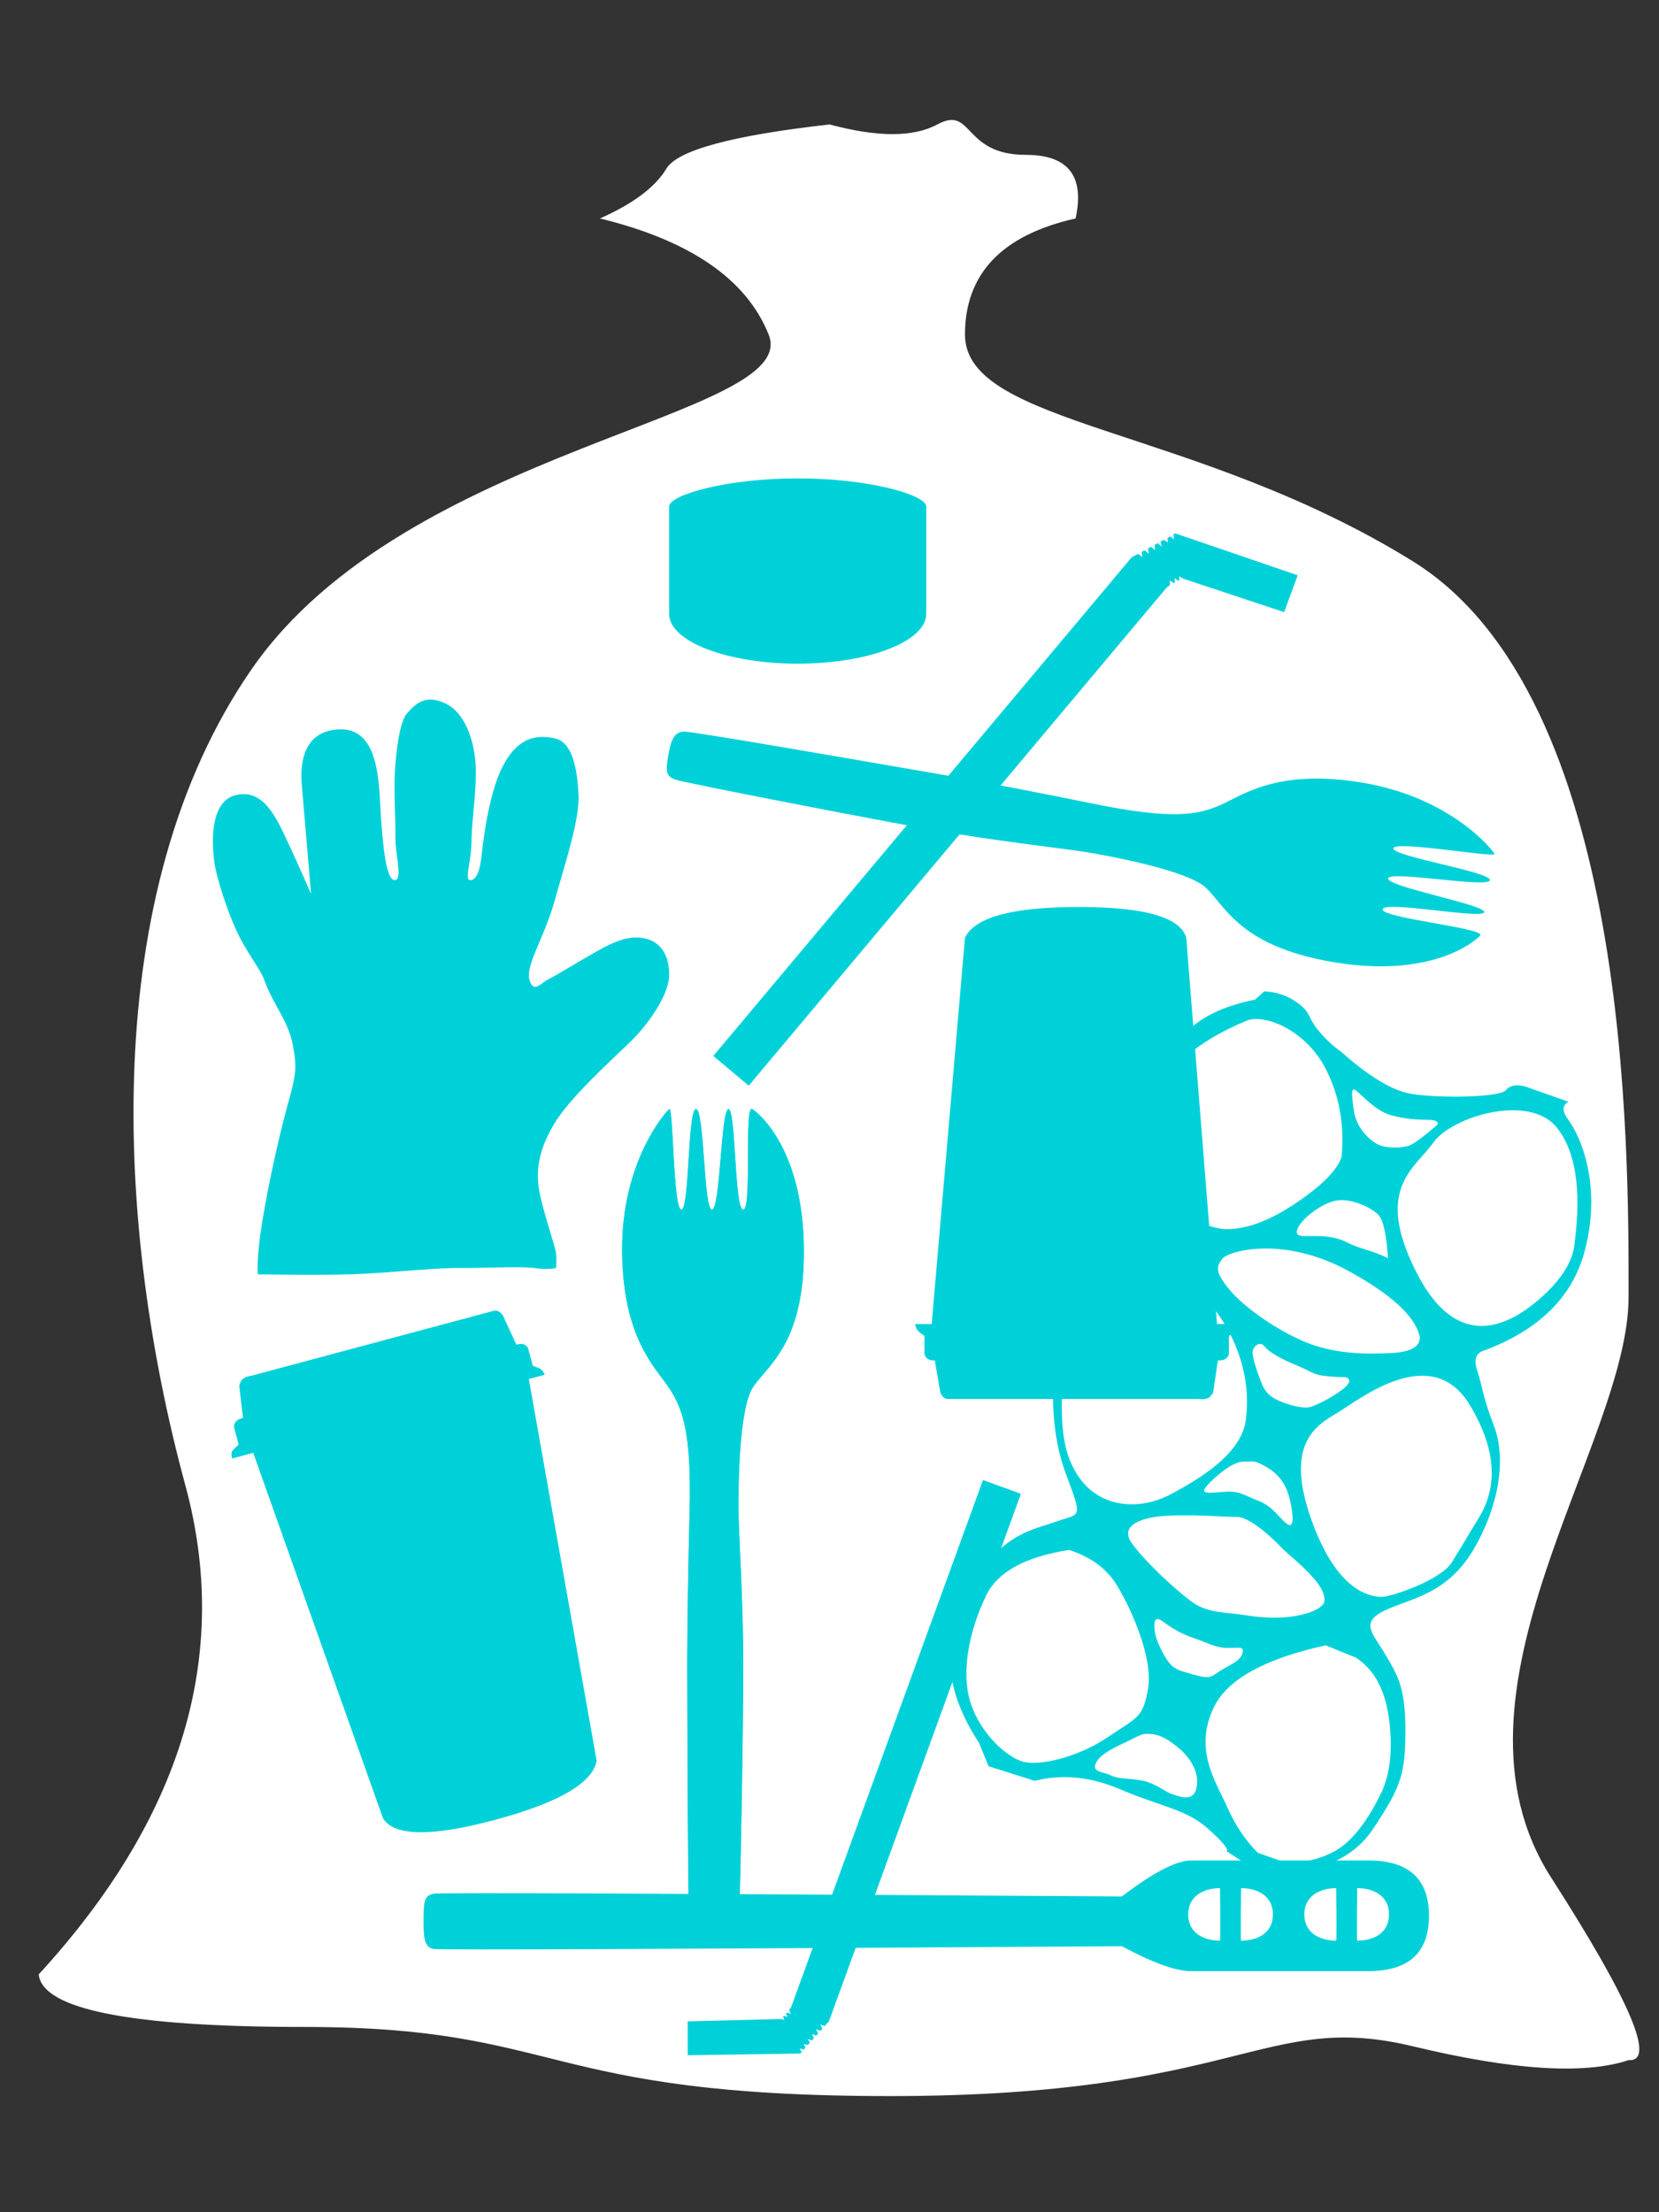 <svg width="600" height="800" viewBox="0 0 600 800" xmlns="http://www.w3.org/2000/svg"><rect x="0" y="0" width="600" height="800" fill="#333333" stroke="none"/><g fill="none" fill-rule="evenodd"><path d="M300 45c-35.333 4-55 9.333-59 16s-12 12.667-24 18c32.667 8 53 22 61 42 12 30-131 40-187 121S42 445 67 537c16.667 61.333-1 120.333-53 177 1.333 12.667 33.333 19 96 19 94 0 85 25 212 25s135-31 189-18c36 8.667 62 10.333 78 5 10 .667.667-21.333-28-66-43-67 28-157 28-210s1-217-78-266-162-49-162-82c0-22 13.333-36 40-42 3.333-15.333-2.667-23-18-23-23 0-19-18-32-11-8.667 4.667-21.667 4.667-39 0Z" fill="#FFF"/><path d="M567.268 405.05c3.553 4.713 12.427 22.325 5.899 47.232-4.352 16.604-16.427 28.614-36.224 36.027-3.111.865-4.02 3.252-2.728 7.16 1.94 5.863 2.078 9.859 6.072 20.094 3.995 10.235 2.97 26.486-6.822 43.849-9.793 17.362-23.419 18.536-32.63 22.969-9.21 4.432-4.297 8.257 0 15.62 4.298 7.362 7.44 11.457 7.44 27.598s-1.619 20.652-11.668 35.749c-6.7 10.064-17.512 15.198-32.438 15.402l-1.986 4.75-18.524-12.024c.757-.718-1.482-3.428-6.718-8.128-7.854-7.051-16.363-7.746-32.145-14.417-10.522-4.447-20.718-5.423-30.588-2.93l-16.684-5.29-3.48-8.518c-11.799-17.895-13.695-34.977-5.69-51.246 12.01-24.403 24.658-25.462 33.548-28.657 8.89-3.194 9.867-.512 3.593-17.301-6.274-16.789-6.053-39.09 0-53.664 6.053-14.574 27.187-24.769 33.696-27.043 6.509-2.275 3.125-6.738-4.454-23.873-7.578-17.135 5.24-44.457 13.233-53.893 5.33-6.29 13.98-10.631 25.954-13.023l3.314-2.993c4.466.193 8.455 1.565 11.967 4.117 5.268 3.827 3.605 5.426 7.847 10.33 2.828 3.27 5.424 5.678 7.79 7.223 10.24 9.149 18.772 14.282 25.594 15.401 10.233 1.678 32.048 1.275 34.162-1.316 1.41-1.728 3.73-2.188 6.963-1.379l15.707 5.566c-2.369 1.263-2.369 3.465 0 6.607ZM404.031 573.41c-3.667-6.06-9.462-10.364-17.384-12.91-15.891 2.487-25.883 7.967-29.975 16.441-6.138 12.711-9.177 27.644-5.722 38.627 3.455 10.983 12.764 19.7 18.955 21.477 6.191 1.778 20.357-1.754 30.87-8.919 10.513-7.165 12.564-6.727 14.434-17.43 1.87-10.702-5.677-28.193-11.178-37.285Zm36.457-98.3c-9.057-12.876-17.025-14.064-27.156-10.104-10.131 3.96-28.298 14.932-28.937 30.385-.639 15.454-1.52 29.1 6.453 39.661 7.972 10.56 21.894 11.023 32.63 5.289 10.736-5.734 25.32-14.632 27.034-26.499 1.715-11.867-.968-25.855-10.024-38.732Zm-14.734 156.575c-2.612-1.989-5.3-4.147-9.167-4.578-3.867-.43-4.076.415-9.563 2.965-5.488 2.55-9.67 4.85-10.821 7.848-1.15 2.997 2.841 2.765 5.702 4.17 2.861 1.403 6.853.893 11.504 1.892 4.65.998 8.109 4.146 10.882 4.968 2.774.822 7.748 3.037 8.616-3.303.868-6.34-4.54-11.972-7.153-13.962Zm49.15-61.176c-4.95-5.519-9.45-8.677-11.64-11.054-2.191-2.378-10.994-10.907-15.852-10.89-4.86.018-11.983-.767-23.17-.515-11.187.252-19.73 3.378-14.827 10.139 4.902 6.76 15.528 16.546 21.49 20.983 5.962 4.437 13.325 3.858 19.216 4.872 5.892 1.013 13.365 1.512 20.155 0 4.528-1.009 7.376-2.461 8.546-4.358.688-2.44-.619-5.498-3.919-9.177Zm-25.601 27.496c.924-2.996-1.474-1.94-5.7-2.064-4.225-.124-7.266-2.05-11.575-3.466-4.31-1.418-7.898-3.426-11.358-6.026-3.459-2.6-3.239.766-3.113 2.646.125 1.88.723 4.621 3.564 9.61 2.84 4.99 4.602 5.173 10.481 6.863 5.88 1.69 6.288.948 9.387-1.15 3.098-2.096 7.39-3.418 8.314-6.413Zm30.307-211.198c-7.231-14.35-22.396-20.367-28.783-17.686-6.386 2.681-25.215 11.062-29.21 23.513-3.994 12.451-4.639 23.906.97 36.926 3.739 8.68 10.4 13.653 19.984 14.916 7.497.327 16.046-2.704 25.647-9.091 9.6-6.388 15.26-12.032 16.976-16.932 1.099-11.531-.763-22.08-5.584-31.646ZM465.617 551.18c2.55 1.637 2.117-3.292.996-8.375-1.12-5.084-3.41-9.297-8.496-12.236-5.085-2.939-4.412-1.828-8.368-2.004-3.956-.176-10.956 5.988-13.493 9.018-2.536 3.031 1.695 2.215 6.927 1.87 5.233-.344 6.85 1.347 12.1 3.352 5.249 2.005 7.784 6.739 10.334 8.375Zm36.75 70.477c-1.362-10.474-5.343-17.872-11.941-22.192L479.45 595c-22.182 4.867-35.688 12.386-40.52 22.559-7.247 15.26.697 26.483 5.017 36.166 2.88 6.456 6.538 11.887 10.972 16.295L466.14 674c9.123-.855 16.023-3.345 20.7-7.468 4.677-4.123 9.011-10.397 13.003-18.82 3.046-6.895 3.887-15.58 2.524-26.055Zm11.13-138.12c-1.54-7.39-10.149-15.369-25.827-23.936-23.517-12.851-43.401-7.27-45.613-4.373-2.212 2.898-2.668 4.774 2.698 11.262 5.366 6.487 17.575 14.863 27.54 18.919 9.964 4.055 20.679 4.446 31.018 3.891 6.892-.37 10.287-2.29 10.185-5.763Zm-27.034 18.15c1.965-1.796 2.046-3.017.242-3.665-3.022-.017-5.761-.19-8.217-.522-3.684-.497-4.205-1.525-9.914-3.91l-.514-.216c-5.421-2.299-9.015-4.38-10.73-6.498-1.768-2.184-4.302.161-4.33 2.184-.027 2.023 2.018 8.148 3.321 11.306 1.303 3.157 3.201 4.91 6.52 6.313 3.32 1.403 7.805 2.63 10.408 2.252 2.603-.377 10.267-4.552 13.214-7.245ZM502 455c-.58-8.346-1.66-13.468-3.239-15.365-2.368-2.847-10.662-6.873-16.422-5.27-5.76 1.603-12.372 7.185-13.25 10.547-.879 3.362 4.897 1.47 11.182 2.33 6.286.86 6.628 2.504 12.557 4.296 3.952 1.194 7.01 2.348 9.172 3.462Zm29.675 53.24c-14.03-23.49-40.388-1.807-48.213 2.8-7.824 4.609-18.772 11.407-9.276 38.272 9.497 26.864 21.658 27.89 25.014 28.178 3.357.289 21.99-6.03 25.972-12.639 2.654-4.405 5.79-9.585 9.407-15.539 7.418-11.72 6.45-25.41-2.904-41.071Zm-11.71-101.594c.268-1.131-.97-1.698-3.715-1.702-4.117-.005-8.118-.305-13.214-1.672-5.095-1.366-9.951-6.643-12.174-8.552-2.222-1.91-2.205-.146-1.248 6.783.957 6.93 6.462 11.448 9.28 12.612 2.82 1.164 8.407 1.195 11.104 0 1.798-.797 5.12-3.286 9.966-7.47Zm43.121 1.174c-10.072-12.628-38.13-3.963-44.73 5.407-6.602 9.37-21.569 16.555-6.05 46.972 15.517 30.418 35.077 18.176 45.82 8.348 7.163-6.552 10.97-13.066 11.42-19.542 2.409-19.038.255-32.766-6.46-41.185ZM272.088 401.076c-3.077-2.002 0 36.364-3.275 36.364-3.274 0-2.628-36.364-5.352-36.364-2.723 0-2.924 36.364-5.97 36.364-3.044 0-2.723-36.364-5.771-36.364s-2.315 36.364-5.298 36.364-2.915-37.52-4.36-36.364c-1.445 1.155-17.2 18.984-17.061 51.054.14 32.07 12.368 42.704 17.061 49.902s8.11 15.679 7.343 44.83c-.512 19.434-.799 37.667-.861 54.699.094 29.67.242 92.893.86 95.805.62 2.911 2.627 4.176 8.666 4.176 6.04 0 8.46-.107 9.014-4.176.555-4.07 1.754-73.56 1.73-95.805-.025-22.246-1.614-46.402-1.73-54.7-.116-8.297.116-36.816 5.004-44.829 4.888-8.013 18.938-15.345 18.642-50.439-.295-35.093-15.565-48.516-18.642-50.517ZM535.311 338.357c2.506-2.683-35.811-6.315-35.243-9.54.569-3.225 36.269 3.726 36.741 1.044.473-2.682-35.303-9.194-34.775-12.193.53-3 36.285 3.632 36.814.63.53-3.002-35.41-8.595-34.891-11.532.518-2.938 37.456 3.644 36.568 2.02-.887-1.622-15.708-20.235-47.316-25.667-31.607-5.431-44.203 4.766-52.106 8.137-7.904 3.372-16.849 5.264-45.424-.554-19.05-3.878-36.956-7.326-53.719-10.346-29.236-5.06-91.524-15.892-94.498-15.788-2.975.103-4.57 1.861-5.618 7.809-1.049 5.947-1.363 8.349 2.548 9.602 3.91 1.253 72.136 14.5 94.049 18.339 21.912 3.839 45.977 6.469 54.168 7.795 8.192 1.327 36.237 6.508 43.28 12.713 7.042 6.205 11.823 21.314 46.435 27.117 34.612 5.803 50.482-6.903 52.987-9.586Z" fill="#00D1D9" fill-rule="nonzero"/><path d="M440.146 478.818 429.019 339.12c-2.112-7.413-15.092-11.12-38.942-11.12s-37.545 3.707-41.087 11.12l-12.034 139.698H331c.148 1.284.66 2.261 1.534 2.932.874.67 1.476 1.118 1.805 1.343v6.467c-.019.343.23.832.748 1.467.517.635 1.52.953 3.007.953l1.914 11.14c.057.56.355 1.174.895 1.84.54.666 1.222.988 2.046.966h90.674c1.845.224 3.172-.06 3.981-.85.81-.792 1.214-1.444 1.214-1.957l1.643-11.14c1.55.029 2.627-.289 3.23-.952.604-.663.856-1.391.758-2.184v-5.75c.74-.41 1.539-.858 2.399-1.343.86-.486 1.238-1.463 1.136-2.932h-7.838ZM91.58 525.396l46.904 132.058c3.959 6.615 17.457 6.835 40.493.663 23.037-6.173 35.307-13.298 36.81-21.376L191.254 498.69l5.753-1.542c-.475-1.201-1.222-2.013-2.24-2.434a49.975 49.975 0 0 0-2.091-.83l-1.674-6.248c-.071-.336-.438-.743-1.102-1.223-.664-.48-1.715-.527-3.151-.142l-4.733-10.264c-.2-.528-.647-1.043-1.34-1.547-.695-.503-1.437-.638-2.227-.403l-45.522 12.198-42.062 11.27c-1.84.261-3.049.879-3.626 1.852-.576.974-.799 1.708-.666 2.204l1.296 11.185c-1.505.374-2.463.96-2.874 1.756-.41.797-.466 1.565-.166 2.306l1.488 5.554c-.608.587-1.264 1.227-1.969 1.918-.705.692-.818 1.734-.339 3.126l7.571-2.029ZM369.227 540.204l-69.43 190.758-1.545 1.735-1.592-.58.773 1.5-.702.79-1.613-.587.802 1.498-.719.807-1.563-.569.723 1.513-.72.809-1.598-.582.903 1.363-.74.831-1.544-.278.665 1.266-.713.745-1.387-.505.717 1.443-.52.456-40.696.618-.018-12.256c21.589-.544 32.664-.82 33.226-.827a4.702 4.702 0 0 1 1.743.329c-.343-.823-.462-1.29-.357-1.404.105-.113.608-.006 1.51.322-.446-.88-.616-1.372-.511-1.478.105-.106.688.008 1.748.342-.403-.754-.605-1.218-.604-1.392 0-.173.206-.474.615-.902l69.43-190.757 13.717 4.992ZM257.979 381.856 409.275 201.55l2.362-1.286 1.487 1.248-.234-1.93 1.074-.585 1.506 1.264-.266-1.939 1.1-.598 1.46 1.225-.176-1.925 1.1-.598 1.493 1.252-.429-1.831 1.131-.616 1.556.901-.21-1.633 1.067-.533 1.296 1.088-.197-1.847.744-.293 44.188 15.13-4.885 13.325c-23.528-7.793-35.596-11.794-36.207-12.004-.61-.21-1.193-.554-1.75-1.034.042 1.027-.017 1.582-.176 1.664-.158.082-.659-.23-1.5-.936.128 1.129.115 1.73-.041 1.804-.156.075-.74-.275-1.751-1.05.134.976.166 1.558.096 1.747-.07.188-.412.435-1.025.74L270.792 392.608l-12.813-10.75ZM93.247 460.84c14.365.213 25.446.213 33.244 0 11.697-.318 30.596-2.35 39.188-2.29 8.592.063 22.714-.647 27.508 0 3.195.433 5.831.433 7.907 0 .184-2.007.184-3.805 0-5.395-.276-2.384-5.196-16.667-6.194-23.325-.997-6.658-.185-13.93 5.656-23.606 5.841-9.675 21.238-23.393 27.75-29.82 6.51-6.428 13.481-16.58 13.684-23.458.202-6.878-2.634-11.538-7.327-13.171-4.693-1.633-9.726-.52-15.734 2.586-6.007 3.107-17.546 10.317-20.397 11.657-2.85 1.34-5.546 5.515-7.037.298-1.491-5.217 5.449-15.427 9.188-28.85 3.74-13.421 8.965-29.147 8.547-37.882-.419-8.735-1.887-19.076-8.547-20.556-6.66-1.48-13.228-.325-18.547 9.513-3.546 6.559-6.184 17.333-7.913 32.322-.552 5.82-1.797 8.951-3.735 9.395-2.907.666-.097-5.877.027-13.876.124-7.998 1.68-17.082 1.568-25.944-.112-8.863-3.25-20.303-10.852-23.975-7.603-3.673-11.183.341-14.078 3.593-2.895 3.253-4.238 16.387-4.425 23.766-.188 7.378.373 14.727.272 20.888-.102 6.16 2.77 15.596-.272 15.548-3.042-.048-4.142-11.617-4.956-22.866-.813-11.25-.14-32.321-15.223-31.621-15.083.7-13.67 16.59-13.353 20.547.212 2.638 1.317 15.628 3.315 38.97a763.323 763.323 0 0 0-8.193-18.241c-4.41-9.495-9.083-20.053-19.203-17.463s-8.373 20.454-7.22 26.3c.655 3.32 3.55 13.979 7.964 23.378 3.362 7.16 8.31 13.184 9.686 17.054 3.18 8.95 8.54 14.524 10.268 23.219 1.727 8.695 1.137 11.322-1.495 20.932-2.633 9.61-5.965 23.489-8.773 39.259-1.873 10.513-2.639 18.218-2.298 23.115Z" fill="#00D1D9" fill-rule="nonzero"/><path d="M516.81 692.81c0 13.069-7.025 19.736-21.077 20h-65c-5.486 0-13.82-3-25-9-163.181 1.037-246.128 1.37-248.84 1-4.07-.554-3.695-5.96-3.695-12s.783-7.38 3.694-8c1.941-.411 84.888-.078 248.841 1 11.365-8.666 19.698-13 25-13h65c14.052.265 21.078 6.93 21.078 20Zm-75.577-10c-5.246 0-11.5 2.371-11.5 9.5 0 7.13 6.254 9.5 11.5 9.5.272 0 0-19 0-19Zm19.121 9.5c0-7.21-6.253-9.5-11.5-9.5 0 0-.272 19 0 19 5.246 0 11.5-2.288 11.5-9.5Zm22.88-9.5c-5.247 0-11.5 2.371-11.5 9.5 0 7.13 6.253 9.5 11.5 9.5.27 0 0-19 0-19Zm19.12 9.5c0-7.21-6.253-9.5-11.5-9.5 0 0-.272 19 0 19 5.246 0 11.5-2.288 11.5-9.5ZM288.5 173c25.232 0 45.77 5.729 46.481 10H335v38h-.07c.046.331.07.665.07 1 0 9.941-20.819 18-46.5 18s-46.5-8.059-46.5-18c0-.335.024-.669.07-1H242v-38h.019c.71-4.271 21.249-10 46.481-10Z" fill="#00D1D9" fill-rule="nonzero"/><path d="M272.088 401.076c-3.077-2.002 0 36.364-3.275 36.364-3.274 0-2.628-36.364-5.352-36.364-2.723 0-2.924 36.364-5.97 36.364-3.044 0-2.723-36.364-5.771-36.364s-2.315 36.364-5.298 36.364-2.915-37.52-4.36-36.364c-1.445 1.155-17.2 18.984-17.061 51.054.14 32.07 12.368 42.704 17.061 49.902s8.11 15.679 7.343 44.83c-.512 19.434-.799 37.667-.861 54.699.094 29.67.242 92.893.86 95.805.62 2.911 2.627 4.176 8.666 4.176 6.04 0 8.46-.107 9.014-4.176.555-4.07 1.754-73.56 1.73-95.805-.025-22.246-1.614-46.402-1.73-54.7-.116-8.297.116-36.816 5.004-44.829 4.888-8.013 18.938-15.345 18.642-50.439-.295-35.093-15.565-48.516-18.642-50.517Z" fill="#00D1D9" fill-rule="nonzero"/></g></svg>
